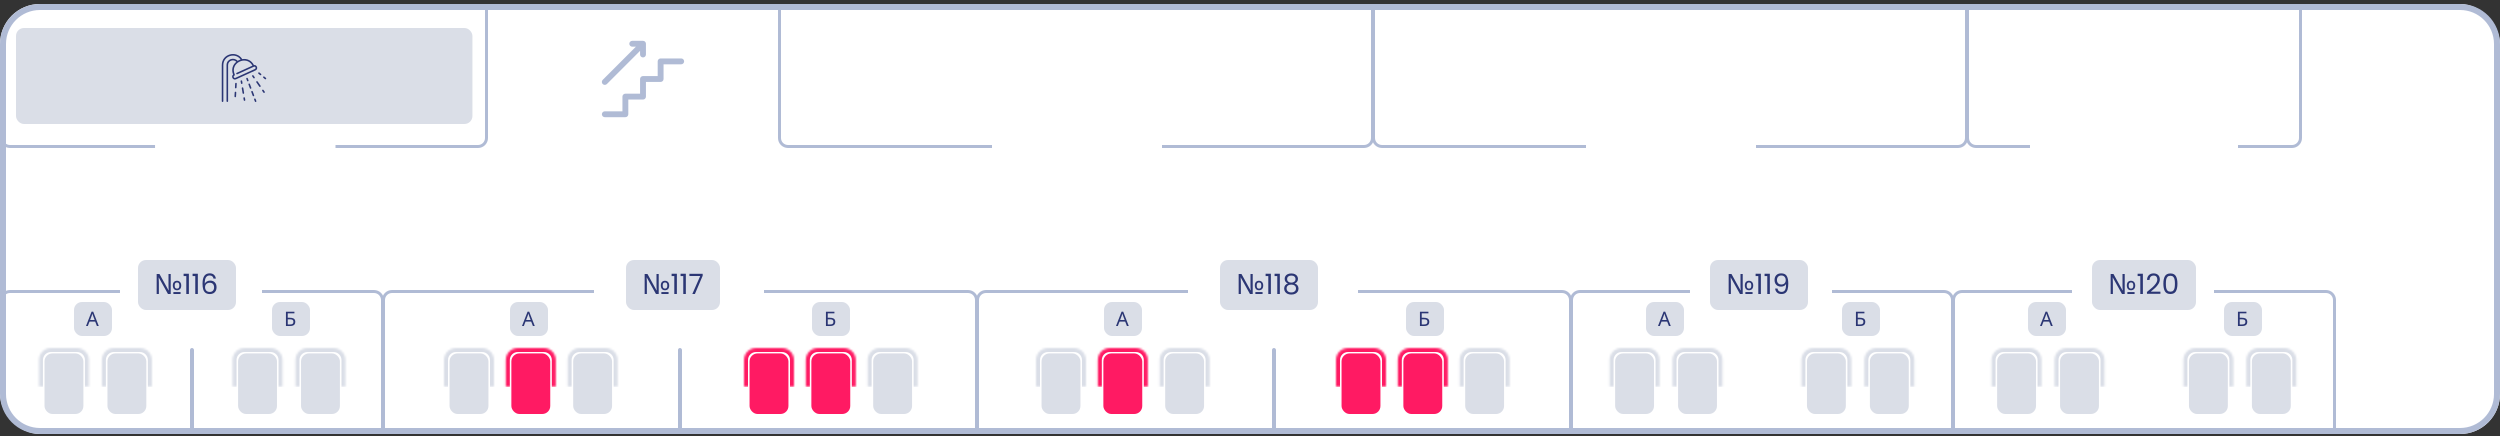 <svg width="1250" height="218" viewBox="0 0 1250 218" fill="none" xmlns="http://www.w3.org/2000/svg">
<rect x="0" y="0" width="1250" height="218" fill="#333333" stroke="none"/>
<rect y="1.999" width="1250" height="215" rx="20" fill="white"/>
<rect x="807.567" y="176.705" width="19.444" height="30.295" rx="4" fill="#DADEE7"/>
<mask id="path-3-inside-1_202_29" fill="white">
<path d="M804.789 180C804.789 176.686 807.475 174 810.789 174H823.789C827.103 174 829.789 176.686 829.789 180V193.475H804.789V180Z"/>
</mask>
<path d="M802.789 180C802.789 175.582 806.371 172 810.789 172H823.789C828.207 172 831.789 175.582 831.789 180H827.789C827.789 177.791 825.998 176 823.789 176H810.789C808.58 176 806.789 177.791 806.789 180H802.789ZM829.789 193.475H804.789H829.789ZM802.789 193.475V180C802.789 175.582 806.371 172 810.789 172V176C808.58 176 806.789 177.791 806.789 180V193.475H802.789ZM823.789 172C828.207 172 831.789 175.582 831.789 180V193.475H827.789V180C827.789 177.791 825.998 176 823.789 176V172Z" fill="#DADEE7" mask="url(#path-3-inside-1_202_29)"/>
<rect x="903.48" y="176.705" width="19.444" height="30.295" rx="4" fill="#DADEE7"/>
<mask id="path-6-inside-2_202_29" fill="white">
<path d="M900.703 180C900.703 176.686 903.389 174 906.703 174H919.703C923.016 174 925.703 176.686 925.703 180V193.475H900.703V180Z"/>
</mask>
<path d="M898.703 180C898.703 175.582 902.284 172 906.703 172H919.703C924.121 172 927.703 175.582 927.703 180H923.703C923.703 177.791 921.912 176 919.703 176H906.703C904.493 176 902.703 177.791 902.703 180H898.703ZM925.703 193.475H900.703H925.703ZM898.703 193.475V180C898.703 175.582 902.284 172 906.703 172V176C904.493 176 902.703 177.791 902.703 180V193.475H898.703ZM919.703 172C924.121 172 927.703 175.582 927.703 180V193.475H923.703V180C923.703 177.791 921.912 176 919.703 176V172Z" fill="#DADEE7" mask="url(#path-6-inside-2_202_29)"/>
<rect x="839.035" y="176.705" width="19.444" height="30.295" rx="4" fill="#DADEE7"/>
<mask id="path-9-inside-3_202_29" fill="white">
<path d="M836.257 180C836.257 176.686 838.943 174 842.257 174H855.257C858.571 174 861.257 176.686 861.257 180V193.475H836.257V180Z"/>
</mask>
<path d="M834.257 180C834.257 175.582 837.839 172 842.257 172H855.257C859.675 172 863.257 175.582 863.257 180H859.257C859.257 177.791 857.466 176 855.257 176H842.257C840.048 176 838.257 177.791 838.257 180H834.257ZM861.257 193.475H836.257H861.257ZM834.257 193.475V180C834.257 175.582 837.839 172 842.257 172V176C840.048 176 838.257 177.791 838.257 180V193.475H834.257ZM855.257 172C859.675 172 863.257 175.582 863.257 180V193.475H859.257V180C859.257 177.791 857.466 176 855.257 176V172Z" fill="#DADEE7" mask="url(#path-9-inside-3_202_29)"/>
<rect x="934.948" y="176.705" width="19.444" height="30.295" rx="4" fill="#DADEE7"/>
<mask id="path-12-inside-4_202_29" fill="white">
<path d="M932.17 180C932.17 176.686 934.857 174 938.17 174H951.17C954.484 174 957.17 176.686 957.17 180V193.475H932.17V180Z"/>
</mask>
<path d="M930.17 180C930.17 175.582 933.752 172 938.17 172H951.17C955.589 172 959.17 175.582 959.17 180H955.17C955.17 177.791 953.38 176 951.17 176H938.17C935.961 176 934.17 177.791 934.17 180H930.17ZM957.17 193.475H932.17H957.17ZM930.17 193.475V180C930.17 175.582 933.752 172 938.17 172V176C935.961 176 934.17 177.791 934.17 180V193.475H930.17ZM951.17 172C955.589 172 959.17 175.582 959.17 180V193.475H955.17V180C955.17 177.791 953.38 176 951.17 176V172Z" fill="#DADEE7" mask="url(#path-12-inside-4_202_29)"/>
<rect x="823" y="151" width="19" height="17" rx="4" fill="#DADEE7"/>
<path d="M834.45 163L833.59 160.79H830.76L829.91 163H829L831.79 155.83H832.6L835.38 163H834.45ZM832.52 157.83C832.5 157.777 832.467 157.68 832.42 157.54C832.373 157.4 832.327 157.257 832.28 157.11C832.24 156.957 832.207 156.84 832.18 156.76C832.147 156.893 832.11 157.03 832.07 157.17C832.037 157.303 832 157.427 831.96 157.54C831.927 157.653 831.897 157.75 831.87 157.83L831.06 159.99H833.32L832.52 157.83Z" fill="#2B3674"/>
<rect x="921" y="151" width="19" height="17" rx="4" fill="#DADEE7"/>
<path d="M927.97 163V155.86H932.21V156.65H928.87V158.88H929.93C930.643 158.88 931.197 158.97 931.59 159.15C931.983 159.323 932.257 159.563 932.41 159.87C932.563 160.17 932.64 160.517 932.64 160.91C932.64 161.343 932.553 161.717 932.38 162.03C932.213 162.343 931.94 162.583 931.56 162.75C931.18 162.917 930.68 163 930.06 163H927.97ZM929.97 162.23C930.61 162.23 931.06 162.123 931.32 161.91C931.58 161.69 931.71 161.357 931.71 160.91C931.71 160.603 931.647 160.36 931.52 160.18C931.4 159.993 931.2 159.86 930.92 159.78C930.647 159.7 930.28 159.66 929.82 159.66H928.87V162.23H929.97Z" fill="#2B3674"/>
<rect x="855" y="130" width="49" height="25" rx="4" fill="#DADEE7"/>
<path d="M864.33 147V137.004H865.744L870.294 145.236H870.35C870.341 144.993 870.327 144.713 870.308 144.396C870.289 144.079 870.275 143.761 870.266 143.444C870.257 143.117 870.252 142.837 870.252 142.604V137.004H871.358V147H869.986L865.38 138.74H865.324C865.343 138.983 865.357 139.272 865.366 139.608C865.385 139.935 865.399 140.261 865.408 140.588C865.427 140.915 865.436 141.204 865.436 141.456V147H864.33ZM872.688 147V146.034H876.286V147H872.688ZM874.48 145.124C874.079 145.124 873.719 145.035 873.402 144.858C873.094 144.671 872.851 144.401 872.674 144.046C872.497 143.691 872.408 143.257 872.408 142.744C872.408 141.979 872.595 141.395 872.968 140.994C873.351 140.583 873.869 140.378 874.522 140.378C874.923 140.378 875.278 140.471 875.586 140.658C875.903 140.835 876.151 141.101 876.328 141.456C876.515 141.801 876.608 142.231 876.608 142.744C876.608 143.509 876.417 144.097 876.034 144.508C875.651 144.919 875.133 145.124 874.48 145.124ZM874.508 144.312C874.919 144.312 875.213 144.181 875.39 143.92C875.567 143.649 875.656 143.257 875.656 142.744C875.656 142.221 875.567 141.839 875.39 141.596C875.213 141.344 874.919 141.218 874.508 141.218C874.107 141.218 873.813 141.344 873.626 141.596C873.439 141.839 873.346 142.221 873.346 142.744C873.346 143.257 873.435 143.649 873.612 143.92C873.799 144.181 874.097 144.312 874.508 144.312ZM877.805 138.04V136.878H880.437V147H879.149V138.04H877.805ZM882.29 138.04V136.878H884.922V147H883.634V138.04H882.29ZM888.748 144.284C888.842 144.816 889.056 145.227 889.392 145.516C889.738 145.805 890.2 145.95 890.778 145.95C891.553 145.95 892.122 145.647 892.486 145.04C892.86 144.433 893.037 143.411 893.018 141.974C892.822 142.394 892.496 142.725 892.038 142.968C891.581 143.201 891.072 143.318 890.512 143.318C889.887 143.318 889.327 143.192 888.832 142.94C888.347 142.679 887.964 142.301 887.684 141.806C887.404 141.311 887.264 140.714 887.264 140.014C887.264 139.015 887.554 138.213 888.132 137.606C888.711 136.99 889.532 136.682 890.596 136.682C891.903 136.682 892.818 137.107 893.34 137.956C893.872 138.805 894.138 140.07 894.138 141.75C894.138 142.926 894.031 143.897 893.816 144.662C893.611 145.427 893.256 146.011 892.752 146.412C892.258 146.813 891.576 147.014 890.708 147.014C889.756 147.014 889.014 146.757 888.482 146.244C887.95 145.731 887.647 145.077 887.572 144.284H888.748ZM890.722 142.24C891.348 142.24 891.861 142.049 892.262 141.666C892.664 141.274 892.864 140.747 892.864 140.084C892.864 139.384 892.668 138.819 892.276 138.39C891.884 137.961 891.334 137.746 890.624 137.746C889.971 137.746 889.448 137.951 889.056 138.362C888.674 138.773 888.482 139.314 888.482 139.986C888.482 140.667 888.674 141.213 889.056 141.624C889.439 142.035 889.994 142.24 890.722 142.24Z" fill="#2B3674"/>
<path fill-rule="evenodd" clip-rule="evenodd" d="M977 150L977 217L975.5 217L975.5 150C975.5 148.067 973.933 146.5 972 146.5L916 146.5L916 145L972 145C974.761 145 977 147.239 977 150ZM845 145L790 145C787.239 145 785 147.239 785 150L785 217L786.5 217L786.5 150C786.5 148.067 788.067 146.5 790 146.5L845 146.5L845 145Z" fill="#B0BBD5"/>
<rect x="998.567" y="176.705" width="19.444" height="30.295" rx="4" fill="#DADEE7"/>
<mask id="path-22-inside-5_202_29" fill="white">
<path d="M995.789 180C995.789 176.686 998.475 174 1001.79 174H1014.79C1018.1 174 1020.79 176.686 1020.79 180V193.475H995.789V180Z"/>
</mask>
<path d="M993.789 180C993.789 175.582 997.371 172 1001.79 172H1014.79C1019.21 172 1022.79 175.582 1022.79 180H1018.79C1018.79 177.791 1017 176 1014.79 176H1001.79C999.58 176 997.789 177.791 997.789 180H993.789ZM1020.79 193.475H995.789H1020.79ZM993.789 193.475V180C993.789 175.582 997.371 172 1001.79 172V176C999.58 176 997.789 177.791 997.789 180V193.475H993.789ZM1014.79 172C1019.21 172 1022.79 175.582 1022.79 180V193.475H1018.79V180C1018.79 177.791 1017 176 1014.79 176V172Z" fill="#DADEE7" mask="url(#path-22-inside-5_202_29)"/>
<rect x="1094.48" y="176.705" width="19.444" height="30.295" rx="4" fill="#DADEE7"/>
<mask id="path-25-inside-6_202_29" fill="white">
<path d="M1091.7 180C1091.7 176.686 1094.39 174 1097.7 174H1110.7C1114.02 174 1116.7 176.686 1116.7 180V193.475H1091.7V180Z"/>
</mask>
<path d="M1089.7 180C1089.7 175.582 1093.28 172 1097.7 172H1110.7C1115.12 172 1118.7 175.582 1118.7 180H1114.7C1114.7 177.791 1112.91 176 1110.7 176H1097.7C1095.49 176 1093.7 177.791 1093.7 180H1089.7ZM1116.7 193.475H1091.7H1116.7ZM1089.7 193.475V180C1089.7 175.582 1093.28 172 1097.7 172V176C1095.49 176 1093.7 177.791 1093.7 180V193.475H1089.7ZM1110.7 172C1115.12 172 1118.7 175.582 1118.7 180V193.475H1114.7V180C1114.7 177.791 1112.91 176 1110.7 176V172Z" fill="#DADEE7" mask="url(#path-25-inside-6_202_29)"/>
<rect x="1030.03" y="176.705" width="19.444" height="30.295" rx="4" fill="#DADEE7"/>
<mask id="path-28-inside-7_202_29" fill="white">
<path d="M1027.26 180C1027.26 176.686 1029.94 174 1033.26 174H1046.26C1049.57 174 1052.26 176.686 1052.26 180V193.475H1027.26V180Z"/>
</mask>
<path d="M1025.26 180C1025.26 175.582 1028.84 172 1033.26 172H1046.26C1050.68 172 1054.26 175.582 1054.26 180H1050.26C1050.26 177.791 1048.47 176 1046.26 176H1033.26C1031.05 176 1029.26 177.791 1029.26 180H1025.26ZM1052.26 193.475H1027.26H1052.26ZM1025.26 193.475V180C1025.26 175.582 1028.84 172 1033.26 172V176C1031.05 176 1029.26 177.791 1029.26 180V193.475H1025.26ZM1046.26 172C1050.68 172 1054.26 175.582 1054.26 180V193.475H1050.26V180C1050.26 177.791 1048.47 176 1046.26 176V172Z" fill="#DADEE7" mask="url(#path-28-inside-7_202_29)"/>
<rect x="1125.95" y="176.705" width="19.444" height="30.295" rx="4" fill="#DADEE7"/>
<mask id="path-31-inside-8_202_29" fill="white">
<path d="M1123.17 180C1123.17 176.686 1125.86 174 1129.17 174H1142.17C1145.48 174 1148.17 176.686 1148.17 180V193.475H1123.17V180Z"/>
</mask>
<path d="M1121.17 180C1121.17 175.582 1124.75 172 1129.17 172H1142.17C1146.59 172 1150.17 175.582 1150.17 180H1146.17C1146.17 177.791 1144.38 176 1142.17 176H1129.17C1126.96 176 1125.17 177.791 1125.17 180H1121.17ZM1148.17 193.475H1123.17H1148.17ZM1121.17 193.475V180C1121.17 175.582 1124.75 172 1129.17 172V176C1126.96 176 1125.17 177.791 1125.17 180V193.475H1121.17ZM1142.17 172C1146.59 172 1150.17 175.582 1150.17 180V193.475H1146.17V180C1146.17 177.791 1144.38 176 1142.17 176V172Z" fill="#DADEE7" mask="url(#path-31-inside-8_202_29)"/>
<rect x="1014" y="151" width="19" height="17" rx="4" fill="#DADEE7"/>
<path d="M1025.45 163L1024.59 160.79H1021.76L1020.91 163H1020L1022.79 155.83H1023.6L1026.38 163H1025.45ZM1023.52 157.83C1023.5 157.777 1023.47 157.68 1023.42 157.54C1023.37 157.4 1023.33 157.257 1023.28 157.11C1023.24 156.957 1023.21 156.84 1023.18 156.76C1023.15 156.893 1023.11 157.03 1023.07 157.17C1023.04 157.303 1023 157.427 1022.96 157.54C1022.93 157.653 1022.9 157.75 1022.87 157.83L1022.06 159.99H1024.32L1023.52 157.83Z" fill="#2B3674"/>
<rect x="1112" y="151" width="19" height="17" rx="4" fill="#DADEE7"/>
<path d="M1118.97 163V155.86H1123.21V156.65H1119.87V158.88H1120.93C1121.64 158.88 1122.2 158.97 1122.59 159.15C1122.98 159.323 1123.26 159.563 1123.41 159.87C1123.56 160.17 1123.64 160.517 1123.64 160.91C1123.64 161.343 1123.55 161.717 1123.38 162.03C1123.21 162.343 1122.94 162.583 1122.56 162.75C1122.18 162.917 1121.68 163 1121.06 163H1118.97ZM1120.97 162.23C1121.61 162.23 1122.06 162.123 1122.32 161.91C1122.58 161.69 1122.71 161.357 1122.71 160.91C1122.71 160.603 1122.65 160.36 1122.52 160.18C1122.4 159.993 1122.2 159.86 1121.92 159.78C1121.65 159.7 1121.28 159.66 1120.82 159.66H1119.87V162.23H1120.97Z" fill="#2B3674"/>
<rect x="1046" y="130" width="52" height="25" rx="4" fill="#DADEE7"/>
<path d="M1055.33 147V137.004H1056.74L1061.29 145.236H1061.35C1061.34 144.993 1061.33 144.713 1061.31 144.396C1061.29 144.079 1061.28 143.761 1061.27 143.444C1061.26 143.117 1061.25 142.837 1061.25 142.604V137.004H1062.36V147H1060.99L1056.38 138.74H1056.32C1056.34 138.983 1056.36 139.272 1056.37 139.608C1056.38 139.935 1056.4 140.261 1056.41 140.588C1056.43 140.915 1056.44 141.204 1056.44 141.456V147H1055.33ZM1063.69 147V146.034H1067.29V147H1063.69ZM1065.48 145.124C1065.08 145.124 1064.72 145.035 1064.4 144.858C1064.09 144.671 1063.85 144.401 1063.67 144.046C1063.5 143.691 1063.41 143.257 1063.41 142.744C1063.41 141.979 1063.59 141.395 1063.97 140.994C1064.35 140.583 1064.87 140.378 1065.52 140.378C1065.92 140.378 1066.28 140.471 1066.59 140.658C1066.9 140.835 1067.15 141.101 1067.33 141.456C1067.51 141.801 1067.61 142.231 1067.61 142.744C1067.61 143.509 1067.42 144.097 1067.03 144.508C1066.65 144.919 1066.13 145.124 1065.48 145.124ZM1065.51 144.312C1065.92 144.312 1066.21 144.181 1066.39 143.92C1066.57 143.649 1066.66 143.257 1066.66 142.744C1066.66 142.221 1066.57 141.839 1066.39 141.596C1066.21 141.344 1065.92 141.218 1065.51 141.218C1065.11 141.218 1064.81 141.344 1064.63 141.596C1064.44 141.839 1064.35 142.221 1064.35 142.744C1064.35 143.257 1064.43 143.649 1064.61 143.92C1064.8 144.181 1065.1 144.312 1065.51 144.312ZM1068.81 138.04V136.878H1071.44V147H1070.15V138.04H1068.81ZM1073.47 145.978C1074.66 145.026 1075.59 144.247 1076.26 143.64C1076.93 143.024 1077.49 142.385 1077.95 141.722C1078.42 141.05 1078.65 140.392 1078.65 139.748C1078.65 139.141 1078.5 138.665 1078.2 138.32C1077.91 137.965 1077.44 137.788 1076.79 137.788C1076.16 137.788 1075.66 137.989 1075.31 138.39C1074.96 138.782 1074.77 139.309 1074.75 139.972H1073.51C1073.55 138.927 1073.87 138.119 1074.47 137.55C1075.06 136.981 1075.83 136.696 1076.78 136.696C1077.74 136.696 1078.5 136.962 1079.06 137.494C1079.63 138.026 1079.91 138.759 1079.91 139.692C1079.91 140.467 1079.68 141.223 1079.21 141.96C1078.75 142.688 1078.23 143.332 1077.64 143.892C1077.06 144.443 1076.3 145.087 1075.39 145.824H1080.21V146.888H1073.47V145.978ZM1081.68 141.834C1081.68 140.229 1081.94 138.978 1082.46 138.082C1082.99 137.177 1083.9 136.724 1085.21 136.724C1086.5 136.724 1087.41 137.177 1087.94 138.082C1088.46 138.978 1088.72 140.229 1088.72 141.834C1088.72 143.467 1088.46 144.737 1087.94 145.642C1087.41 146.547 1086.5 147 1085.21 147C1083.9 147 1082.99 146.547 1082.46 145.642C1081.94 144.737 1081.68 143.467 1081.68 141.834ZM1087.46 141.834C1087.46 141.022 1087.4 140.336 1087.29 139.776C1087.19 139.207 1086.97 138.749 1086.63 138.404C1086.31 138.059 1085.83 137.886 1085.21 137.886C1084.57 137.886 1084.09 138.059 1083.75 138.404C1083.42 138.749 1083.2 139.207 1083.09 139.776C1082.99 140.336 1082.94 141.022 1082.94 141.834C1082.94 142.674 1082.99 143.379 1083.09 143.948C1083.2 144.517 1083.42 144.975 1083.75 145.32C1084.09 145.665 1084.57 145.838 1085.21 145.838C1085.83 145.838 1086.31 145.665 1086.63 145.32C1086.97 144.975 1087.19 144.517 1087.29 143.948C1087.4 143.379 1087.46 142.674 1087.46 141.834Z" fill="#2B3674"/>
<path fill-rule="evenodd" clip-rule="evenodd" d="M1168 150L1168 217L1166.5 217L1166.5 150C1166.5 148.067 1164.93 146.5 1163 146.5L1107 146.5L1107 145L1163 145C1165.76 145 1168 147.239 1168 150ZM1036 145L981 145C978.239 145 976 147.239 976 150L976 217L977.5 217L977.5 150C977.5 148.067 979.067 146.5 981 146.5L1036 146.5L1036 145Z" fill="#B0BBD5"/>
<path fill-rule="evenodd" clip-rule="evenodd" d="M983 1L983 0.958L983 2L984.5 2L984.5 69C984.5 70.933 986.067 72.5 988 72.5L1015 72.5L1015 74L988 74C985.239 74 983 71.762 983 69L983 1ZM1119 74L1146 74C1148.76 74 1151 71.762 1151 69L1151 2L1149.5 2L1149.5 69C1149.5 70.933 1147.93 72.5 1146 72.5L1119 72.5L1119 74Z" fill="#B0BBD5"/>
<path fill-rule="evenodd" clip-rule="evenodd" d="M786 150.001L786 217.001L784.5 217.001L784.5 150.001C784.5 148.068 782.933 146.501 781 146.501L679 146.501L679 145.001L781 145.001C783.761 145.001 786 147.24 786 150.001ZM594 145.001L493 145.001C490.239 145.001 488 147.24 488 150.001L488 217.001L489.5 217.001L489.5 150.001C489.5 148.068 491.067 146.501 493 146.501L594 146.501L594 145.001Z" fill="#B0BBD5"/>
<path fill-rule="evenodd" clip-rule="evenodd" d="M489 150.001L489 217.001L487.5 217.001L487.5 150.001C487.5 148.068 485.933 146.501 484 146.501L382 146.501L382 145.001L484 145.001C486.761 145.001 489 147.24 489 150.001ZM297 145.001L196 145.001C193.239 145.001 191 147.24 191 150.001L191 217.001L192.5 217.001L192.5 150.001C192.5 148.068 194.067 146.501 196 146.501L297 146.501L297 145.001Z" fill="#B0BBD5"/>
<path fill-rule="evenodd" clip-rule="evenodd" d="M1230 4.999H20C10.611 4.999 3 12.61 3 21.999V196.999C3 206.388 10.611 213.999 20 213.999H1230C1239.39 213.999 1247 206.388 1247 196.999V21.999C1247 12.61 1239.39 4.999 1230 4.999ZM20 1.999C8.954 1.999 0 10.953 0 21.999V196.999C0 208.045 8.954 216.999 20 216.999H1230C1241.05 216.999 1250 208.045 1250 196.999V21.999C1250 10.953 1241.05 1.999 1230 1.999H20Z" fill="#B0BBD5"/>
<path d="M340.594 29.218H330.312C329.923 29.218 329.549 29.372 329.274 29.648C328.998 29.923 328.844 30.297 328.844 30.686V38.03H321.5C321.11 38.03 320.737 38.185 320.461 38.461C320.186 38.736 320.031 39.109 320.031 39.499V46.843H312.687C312.298 46.843 311.924 46.998 311.649 47.273C311.373 47.548 311.219 47.922 311.219 48.312V55.655H302.406C302.017 55.655 301.643 55.81 301.368 56.086C301.092 56.361 300.937 56.734 300.937 57.124C300.937 57.514 301.092 57.887 301.368 58.163C301.643 58.438 302.017 58.593 302.406 58.593H312.687C313.077 58.593 313.451 58.438 313.726 58.163C314.002 57.887 314.156 57.514 314.156 57.124V49.78H321.5C321.89 49.78 322.263 49.626 322.539 49.35C322.814 49.075 322.969 48.701 322.969 48.312V40.968H330.312C330.702 40.968 331.076 40.813 331.351 40.538C331.627 40.262 331.781 39.889 331.781 39.499V32.155H340.594C340.983 32.155 341.357 32.001 341.632 31.725C341.908 31.45 342.062 31.076 342.062 30.686C342.062 30.297 341.908 29.923 341.632 29.648C341.357 29.372 340.983 29.218 340.594 29.218ZM302.406 42.437C302.6 42.438 302.791 42.401 302.97 42.328C303.149 42.254 303.312 42.147 303.449 42.011L320.031 25.428V27.25C320.031 27.639 320.186 28.013 320.461 28.288C320.737 28.564 321.11 28.718 321.5 28.718C321.89 28.718 322.263 28.564 322.539 28.288C322.814 28.013 322.969 27.639 322.969 27.25V21.874C322.969 21.485 322.814 21.111 322.539 20.835C322.263 20.56 321.89 20.405 321.5 20.405H316.124C315.735 20.405 315.361 20.56 315.086 20.835C314.81 21.111 314.656 21.485 314.656 21.874C314.656 22.264 314.81 22.637 315.086 22.913C315.361 23.188 315.735 23.343 316.124 23.343H317.946L301.363 39.925C301.156 40.13 301.015 40.393 300.958 40.679C300.9 40.965 300.929 41.262 301.041 41.531C301.153 41.8 301.343 42.031 301.586 42.192C301.829 42.353 302.115 42.438 302.406 42.437Z" fill="#B0BBD5"/>
<rect x="521.278" y="177.207" width="18.444" height="29.295" rx="3.5" fill="#DADEE7" stroke="#DADEE7"/>
<mask id="path-46-inside-9_202_29" fill="white">
<path d="M518 180.002C518 176.688 520.686 174.002 524 174.002H537C540.314 174.002 543 176.688 543 180.002V193.477H518V180.002Z"/>
</mask>
<path d="M516 180.002C516 175.584 519.582 172.002 524 172.002H537C541.418 172.002 545 175.584 545 180.002H541C541 177.793 539.209 176.002 537 176.002H524C521.791 176.002 520 177.793 520 180.002H516ZM543 193.477H518H543ZM516 193.477V180.002C516 175.584 519.582 172.002 524 172.002V176.002C521.791 176.002 520 177.793 520 180.002V193.477H516ZM537 172.002C541.418 172.002 545 175.584 545 180.002V193.477H541V180.002C541 177.793 539.209 176.002 537 176.002V172.002Z" fill="#DADEE7" mask="url(#path-46-inside-9_202_29)"/>
<rect x="225.278" y="177.207" width="18.444" height="29.295" rx="3.5" fill="#DADEE7" stroke="#DADEE7"/>
<mask id="path-49-inside-10_202_29" fill="white">
<path d="M222 180.002C222 176.688 224.686 174.002 228 174.002H241C244.314 174.002 247 176.688 247 180.002V193.477H222V180.002Z"/>
</mask>
<path d="M220 180.002C220 175.584 223.582 172.002 228 172.002H241C245.418 172.002 249 175.584 249 180.002H245C245 177.793 243.209 176.002 241 176.002H228C225.791 176.002 224 177.793 224 180.002H220ZM247 193.477H222H247ZM220 193.477V180.002C220 175.584 223.582 172.002 228 172.002V176.002C225.791 176.002 224 177.793 224 180.002V193.477H220ZM241 172.002C245.418 172.002 249 175.584 249 180.002V193.477H245V180.002C245 177.793 243.209 176.002 241 176.002V172.002Z" fill="#DADEE7" mask="url(#path-49-inside-10_202_29)"/>
<rect x="670.778" y="176.707" width="19.444" height="30.295" rx="4" fill="#FF1A63"/>
<mask id="path-52-inside-11_202_29" fill="white">
<path d="M668 180.002C668 176.688 670.686 174.002 674 174.002H687C690.314 174.002 693 176.688 693 180.002V193.477H668V180.002Z"/>
</mask>
<path d="M666 180.002C666 175.584 669.582 172.002 674 172.002H687C691.418 172.002 695 175.584 695 180.002H691C691 177.793 689.209 176.002 687 176.002H674C671.791 176.002 670 177.793 670 180.002H666ZM693 193.477H668H693ZM666 193.477V180.002C666 175.584 669.582 172.002 674 172.002V176.002C671.791 176.002 670 177.793 670 180.002V193.477H666ZM687 172.002C691.418 172.002 695 175.584 695 180.002V193.477H691V180.002C691 177.793 689.209 176.002 687 176.002V172.002Z" fill="#FF1A63" mask="url(#path-52-inside-11_202_29)"/>
<rect x="374.778" y="176.707" width="19.444" height="30.295" rx="4" fill="#FF1A63"/>
<mask id="path-55-inside-12_202_29" fill="white">
<path d="M372 180.002C372 176.688 374.686 174.002 378 174.002H391C394.314 174.002 397 176.688 397 180.002V193.477H372V180.002Z"/>
</mask>
<path d="M370 180.002C370 175.584 373.582 172.002 378 172.002H391C395.418 172.002 399 175.584 399 180.002H395C395 177.793 393.209 176.002 391 176.002H378C375.791 176.002 374 177.793 374 180.002H370ZM397 193.477H372H397ZM370 193.477V180.002C370 175.584 373.582 172.002 378 172.002V176.002C375.791 176.002 374 177.793 374 180.002V193.477H370ZM391 172.002C395.418 172.002 399 175.584 399 180.002V193.477H395V180.002C395 177.793 393.209 176.002 391 176.002V172.002Z" fill="#FF1A63" mask="url(#path-55-inside-12_202_29)"/>
<rect x="119.546" y="177.207" width="18.444" height="29.295" rx="3.5" fill="#DADEE7" stroke="#DADEE7"/>
<mask id="path-58-inside-13_202_29" fill="white">
<path d="M116.268 180.002C116.268 176.688 118.954 174.002 122.268 174.002H135.268C138.582 174.002 141.268 176.688 141.268 180.002V193.477H116.268V180.002Z"/>
</mask>
<path d="M114.268 180.002C114.268 175.584 117.85 172.002 122.268 172.002H135.268C139.686 172.002 143.268 175.584 143.268 180.002H139.268C139.268 177.793 137.477 176.002 135.268 176.002H122.268C120.059 176.002 118.268 177.793 118.268 180.002H114.268ZM141.268 193.477H116.268H141.268ZM114.268 193.477V180.002C114.268 175.584 117.85 172.002 122.268 172.002V176.002C120.059 176.002 118.268 177.793 118.268 180.002V193.477H114.268ZM135.268 172.002C139.686 172.002 143.268 175.584 143.268 180.002V193.477H139.268V180.002C139.268 177.793 137.477 176.002 135.268 176.002V172.002Z" fill="#DADEE7" mask="url(#path-58-inside-13_202_29)"/>
<rect x="22.754" y="177.207" width="18.444" height="29.295" rx="3.5" fill="#DADEE7" stroke="#DADEE7"/>
<mask id="path-61-inside-14_202_29" fill="white">
<path d="M19.476 180.002C19.476 176.688 22.162 174.002 25.476 174.002H38.476C41.789 174.002 44.476 176.688 44.476 180.002V193.477H19.476V180.002Z"/>
</mask>
<path d="M17.476 180.002C17.476 175.584 21.058 172.002 25.476 172.002H38.476C42.894 172.002 46.476 175.584 46.476 180.002H42.476C42.476 177.793 40.685 176.002 38.476 176.002H25.476C23.267 176.002 21.476 177.793 21.476 180.002H17.476ZM44.476 193.477H19.476H44.476ZM17.476 193.477V180.002C17.476 175.584 21.058 172.002 25.476 172.002V176.002C23.267 176.002 21.476 177.793 21.476 180.002V193.477H17.476ZM38.476 172.002C42.894 172.002 46.476 175.584 46.476 180.002V193.477H42.476V180.002C42.476 177.793 40.685 176.002 38.476 176.002V172.002Z" fill="#DADEE7" mask="url(#path-61-inside-14_202_29)"/>
<rect x="551.684" y="176.707" width="19.444" height="30.295" rx="4" fill="#FF1A63"/>
<mask id="path-64-inside-15_202_29" fill="white">
<path d="M548.906 180.002C548.906 176.688 551.593 174.002 554.906 174.002H567.906C571.22 174.002 573.906 176.688 573.906 180.002V193.477H548.906V180.002Z"/>
</mask>
<path d="M546.906 180.002C546.906 175.584 550.488 172.002 554.906 172.002H567.906C572.325 172.002 575.906 175.584 575.906 180.002H571.906C571.906 177.793 570.115 176.002 567.906 176.002H554.906C552.697 176.002 550.906 177.793 550.906 180.002H546.906ZM573.906 193.477H548.906H573.906ZM546.906 193.477V180.002C546.906 175.584 550.488 172.002 554.906 172.002V176.002C552.697 176.002 550.906 177.793 550.906 180.002V193.477H546.906ZM567.906 172.002C572.325 172.002 575.906 175.584 575.906 180.002V193.477H571.906V180.002C571.906 177.793 570.115 176.002 567.906 176.002V172.002Z" fill="#FF1A63" mask="url(#path-64-inside-15_202_29)"/>
<rect x="255.684" y="176.707" width="19.444" height="30.295" rx="4" fill="#FF1A63"/>
<mask id="path-67-inside-16_202_29" fill="white">
<path d="M252.906 180.002C252.906 176.688 255.593 174.002 258.906 174.002H271.906C275.22 174.002 277.906 176.688 277.906 180.002V193.477H252.906V180.002Z"/>
</mask>
<path d="M250.906 180.002C250.906 175.584 254.488 172.002 258.906 172.002H271.906C276.325 172.002 279.906 175.584 279.906 180.002H275.906C275.906 177.793 274.115 176.002 271.906 176.002H258.906C256.697 176.002 254.906 177.793 254.906 180.002H250.906ZM277.906 193.477H252.906H277.906ZM250.906 193.477V180.002C250.906 175.584 254.488 172.002 258.906 172.002V176.002C256.697 176.002 254.906 177.793 254.906 180.002V193.477H250.906ZM271.906 172.002C276.325 172.002 279.906 175.584 279.906 180.002V193.477H275.906V180.002C275.906 177.793 274.115 176.002 271.906 176.002V172.002Z" fill="#FF1A63" mask="url(#path-67-inside-16_202_29)"/>
<rect x="701.684" y="176.707" width="19.444" height="30.295" rx="4" fill="#FF1A63"/>
<mask id="path-70-inside-17_202_29" fill="white">
<path d="M698.906 180.002C698.906 176.688 701.593 174.002 704.906 174.002H717.906C721.22 174.002 723.906 176.688 723.906 180.002V193.477H698.906V180.002Z"/>
</mask>
<path d="M696.906 180.002C696.906 175.584 700.488 172.002 704.906 172.002H717.906C722.325 172.002 725.906 175.584 725.906 180.002H721.906C721.906 177.793 720.115 176.002 717.906 176.002H704.906C702.697 176.002 700.906 177.793 700.906 180.002H696.906ZM723.906 193.477H698.906H723.906ZM696.906 193.477V180.002C696.906 175.584 700.488 172.002 704.906 172.002V176.002C702.697 176.002 700.906 177.793 700.906 180.002V193.477H696.906ZM717.906 172.002C722.325 172.002 725.906 175.584 725.906 180.002V193.477H721.906V180.002C721.906 177.793 720.115 176.002 717.906 176.002V172.002Z" fill="#FF1A63" mask="url(#path-70-inside-17_202_29)"/>
<rect x="405.684" y="176.707" width="19.444" height="30.295" rx="4" fill="#FF1A63"/>
<mask id="path-73-inside-18_202_29" fill="white">
<path d="M402.906 180.002C402.906 176.688 405.593 174.002 408.906 174.002H421.906C425.22 174.002 427.906 176.688 427.906 180.002V193.477H402.906V180.002Z"/>
</mask>
<path d="M400.906 180.002C400.906 175.584 404.488 172.002 408.906 172.002H421.906C426.325 172.002 429.906 175.584 429.906 180.002H425.906C425.906 177.793 424.115 176.002 421.906 176.002H408.906C406.697 176.002 404.906 177.793 404.906 180.002H400.906ZM427.906 193.477H402.906H427.906ZM400.906 193.477V180.002C400.906 175.584 404.488 172.002 408.906 172.002V176.002C406.697 176.002 404.906 177.793 404.906 180.002V193.477H400.906ZM421.906 172.002C426.325 172.002 429.906 175.584 429.906 180.002V193.477H425.906V180.002C425.906 177.793 424.115 176.002 421.906 176.002V172.002Z" fill="#FF1A63" mask="url(#path-73-inside-18_202_29)"/>
<rect x="583.09" y="177.207" width="18.444" height="29.295" rx="3.5" fill="#DADEE7" stroke="#DADEE7"/>
<mask id="path-76-inside-19_202_29" fill="white">
<path d="M579.812 180.002C579.812 176.688 582.499 174.002 585.812 174.002H598.812C602.126 174.002 604.812 176.688 604.812 180.002V193.477H579.812V180.002Z"/>
</mask>
<path d="M577.812 180.002C577.812 175.584 581.394 172.002 585.812 172.002H598.812C603.231 172.002 606.812 175.584 606.812 180.002H602.812C602.812 177.793 601.022 176.002 598.812 176.002H585.812C583.603 176.002 581.812 177.793 581.812 180.002H577.812ZM604.812 193.477H579.812H604.812ZM577.812 193.477V180.002C577.812 175.584 581.394 172.002 585.812 172.002V176.002C583.603 176.002 581.812 177.793 581.812 180.002V193.477H577.812ZM598.812 172.002C603.231 172.002 606.812 175.584 606.812 180.002V193.477H602.812V180.002C602.812 177.793 601.022 176.002 598.812 176.002V172.002Z" fill="#DADEE7" mask="url(#path-76-inside-19_202_29)"/>
<rect x="287.09" y="177.207" width="18.444" height="29.295" rx="3.5" fill="#DADEE7" stroke="#DADEE7"/>
<mask id="path-79-inside-20_202_29" fill="white">
<path d="M283.812 180.002C283.812 176.688 286.499 174.002 289.812 174.002H302.812C306.126 174.002 308.812 176.688 308.812 180.002V193.477H283.812V180.002Z"/>
</mask>
<path d="M281.812 180.002C281.812 175.584 285.394 172.002 289.812 172.002H302.812C307.231 172.002 310.812 175.584 310.812 180.002H306.812C306.812 177.793 305.022 176.002 302.812 176.002H289.812C287.603 176.002 285.812 177.793 285.812 180.002H281.812ZM308.812 193.477H283.812H308.812ZM281.812 193.477V180.002C281.812 175.584 285.394 172.002 289.812 172.002V176.002C287.603 176.002 285.812 177.793 285.812 180.002V193.477H281.812ZM302.812 172.002C307.231 172.002 310.812 175.584 310.812 180.002V193.477H306.812V180.002C306.812 177.793 305.022 176.002 302.812 176.002V172.002Z" fill="#DADEE7" mask="url(#path-79-inside-20_202_29)"/>
<rect x="733.09" y="177.207" width="18.444" height="29.295" rx="3.5" fill="#DADEE7" stroke="#DADEE7"/>
<mask id="path-82-inside-21_202_29" fill="white">
<path d="M729.812 180.002C729.812 176.688 732.499 174.002 735.812 174.002H748.812C752.126 174.002 754.812 176.688 754.812 180.002V193.477H729.812V180.002Z"/>
</mask>
<path d="M727.812 180.002C727.812 175.584 731.394 172.002 735.812 172.002H748.812C753.231 172.002 756.812 175.584 756.812 180.002H752.812C752.812 177.793 751.022 176.002 748.812 176.002H735.812C733.603 176.002 731.812 177.793 731.812 180.002H727.812ZM754.812 193.477H729.812H754.812ZM727.812 193.477V180.002C727.812 175.584 731.394 172.002 735.812 172.002V176.002C733.603 176.002 731.812 177.793 731.812 180.002V193.477H727.812ZM748.812 172.002C753.231 172.002 756.812 175.584 756.812 180.002V193.477H752.812V180.002C752.812 177.793 751.022 176.002 748.812 176.002V172.002Z" fill="#DADEE7" mask="url(#path-82-inside-21_202_29)"/>
<rect x="437.09" y="177.207" width="18.444" height="29.295" rx="3.5" fill="#DADEE7" stroke="#DADEE7"/>
<mask id="path-85-inside-22_202_29" fill="white">
<path d="M433.812 180.002C433.812 176.688 436.499 174.002 439.812 174.002H452.812C456.126 174.002 458.812 176.688 458.812 180.002V193.477H433.812V180.002Z"/>
</mask>
<path d="M431.812 180.002C431.812 175.584 435.394 172.002 439.812 172.002H452.812C457.231 172.002 460.812 175.584 460.812 180.002H456.812C456.812 177.793 455.022 176.002 452.812 176.002H439.812C437.603 176.002 435.812 177.793 435.812 180.002H431.812ZM458.812 193.477H433.812H458.812ZM431.812 193.477V180.002C431.812 175.584 435.394 172.002 439.812 172.002V176.002C437.603 176.002 435.812 177.793 435.812 180.002V193.477H431.812ZM452.812 172.002C457.231 172.002 460.812 175.584 460.812 180.002V193.477H456.812V180.002C456.812 177.793 455.022 176.002 452.812 176.002V172.002Z" fill="#DADEE7" mask="url(#path-85-inside-22_202_29)"/>
<rect x="151.014" y="177.207" width="18.444" height="29.295" rx="3.5" fill="#DADEE7" stroke="#DADEE7"/>
<mask id="path-88-inside-23_202_29" fill="white">
<path d="M147.736 180.002C147.736 176.688 150.422 174.002 153.736 174.002H166.736C170.05 174.002 172.736 176.688 172.736 180.002V193.477H147.736V180.002Z"/>
</mask>
<path d="M145.736 180.002C145.736 175.584 149.318 172.002 153.736 172.002H166.736C171.154 172.002 174.736 175.584 174.736 180.002H170.736C170.736 177.793 168.945 176.002 166.736 176.002H153.736C151.527 176.002 149.736 177.793 149.736 180.002H145.736ZM172.736 193.477H147.736H172.736ZM145.736 193.477V180.002C145.736 175.584 149.318 172.002 153.736 172.002V176.002C151.527 176.002 149.736 177.793 149.736 180.002V193.477H145.736ZM166.736 172.002C171.154 172.002 174.736 175.584 174.736 180.002V193.477H170.736V180.002C170.736 177.793 168.945 176.002 166.736 176.002V172.002Z" fill="#DADEE7" mask="url(#path-88-inside-23_202_29)"/>
<rect x="54.222" y="177.207" width="18.444" height="29.295" rx="3.5" fill="#DADEE7" stroke="#DADEE7"/>
<mask id="path-91-inside-24_202_29" fill="white">
<path d="M50.944 180.002C50.944 176.688 53.63 174.002 56.944 174.002H69.944C73.258 174.002 75.944 176.688 75.944 180.002V193.477H50.944V180.002Z"/>
</mask>
<path d="M48.944 180.002C48.944 175.584 52.526 172.002 56.944 172.002H69.944C74.362 172.002 77.944 175.584 77.944 180.002H73.944C73.944 177.793 72.153 176.002 69.944 176.002H56.944C54.735 176.002 52.944 177.793 52.944 180.002H48.944ZM75.944 193.477H50.944H75.944ZM48.944 193.477V180.002C48.944 175.584 52.526 172.002 56.944 172.002V176.002C54.735 176.002 52.944 177.793 52.944 180.002V193.477H48.944ZM69.944 172.002C74.362 172.002 77.944 175.584 77.944 180.002V193.477H73.944V180.002C73.944 177.793 72.153 176.002 69.944 176.002V172.002Z" fill="#DADEE7" mask="url(#path-91-inside-24_202_29)"/>
<rect x="610.5" y="130.502" width="48" height="24" rx="3.5" fill="#DADEE7"/>
<path d="M619.33 147.002V137.006H620.744L625.294 145.238H625.35C625.341 144.995 625.327 144.715 625.308 144.398C625.289 144.081 625.275 143.763 625.266 143.446C625.257 143.119 625.252 142.839 625.252 142.606V137.006H626.358V147.002H624.986L620.38 138.742H620.324C620.343 138.985 620.357 139.274 620.366 139.61C620.385 139.937 620.399 140.263 620.408 140.59C620.427 140.917 620.436 141.206 620.436 141.458V147.002H619.33ZM627.688 147.002V146.036H631.286V147.002H627.688ZM629.48 145.126C629.079 145.126 628.719 145.037 628.402 144.86C628.094 144.673 627.851 144.403 627.674 144.048C627.497 143.693 627.408 143.259 627.408 142.746C627.408 141.981 627.595 141.397 627.968 140.996C628.351 140.585 628.869 140.38 629.522 140.38C629.923 140.38 630.278 140.473 630.586 140.66C630.903 140.837 631.151 141.103 631.328 141.458C631.515 141.803 631.608 142.233 631.608 142.746C631.608 143.511 631.417 144.099 631.034 144.51C630.651 144.921 630.133 145.126 629.48 145.126ZM629.508 144.314C629.919 144.314 630.213 144.183 630.39 143.922C630.567 143.651 630.656 143.259 630.656 142.746C630.656 142.223 630.567 141.841 630.39 141.598C630.213 141.346 629.919 141.22 629.508 141.22C629.107 141.22 628.813 141.346 628.626 141.598C628.439 141.841 628.346 142.223 628.346 142.746C628.346 143.259 628.435 143.651 628.612 143.922C628.799 144.183 629.097 144.314 629.508 144.314ZM632.805 138.042V136.88H635.437V147.002H634.149V138.042H632.805ZM637.29 138.042V136.88H639.922V147.002H638.634V138.042H637.29ZM643.958 141.738C643.436 141.533 643.034 141.234 642.754 140.842C642.474 140.45 642.334 139.974 642.334 139.414C642.334 138.91 642.46 138.457 642.712 138.056C642.964 137.645 643.338 137.323 643.832 137.09C644.336 136.847 644.943 136.726 645.652 136.726C646.362 136.726 646.964 136.847 647.458 137.09C647.962 137.323 648.34 137.645 648.592 138.056C648.854 138.457 648.984 138.91 648.984 139.414C648.984 139.955 648.84 140.431 648.55 140.842C648.261 141.243 647.864 141.542 647.36 141.738C647.939 141.915 648.396 142.228 648.732 142.676C649.078 143.115 649.25 143.647 649.25 144.272C649.25 144.879 649.101 145.411 648.802 145.868C648.504 146.316 648.079 146.666 647.528 146.918C646.987 147.161 646.362 147.282 645.652 147.282C644.943 147.282 644.318 147.161 643.776 146.918C643.244 146.666 642.829 146.316 642.53 145.868C642.232 145.411 642.082 144.879 642.082 144.272C642.082 143.647 642.25 143.11 642.586 142.662C642.922 142.214 643.38 141.906 643.958 141.738ZM647.752 139.568C647.752 138.999 647.566 138.56 647.192 138.252C646.819 137.944 646.306 137.79 645.652 137.79C645.008 137.79 644.5 137.944 644.126 138.252C643.753 138.56 643.566 139.003 643.566 139.582C643.566 140.105 643.758 140.525 644.14 140.842C644.532 141.159 645.036 141.318 645.652 141.318C646.278 141.318 646.782 141.159 647.164 140.842C647.556 140.515 647.752 140.091 647.752 139.568ZM645.652 142.298C644.962 142.298 644.397 142.461 643.958 142.788C643.52 143.105 643.3 143.586 643.3 144.23C643.3 144.827 643.51 145.308 643.93 145.672C644.36 146.036 644.934 146.218 645.652 146.218C646.371 146.218 646.94 146.036 647.36 145.672C647.78 145.308 647.99 144.827 647.99 144.23C647.99 143.605 647.776 143.129 647.346 142.802C646.917 142.466 646.352 142.298 645.652 142.298Z" fill="#2B3674"/>
<rect x="610.5" y="130.502" width="48" height="24" rx="3.5" stroke="#DADEE7"/>
<rect x="69.5" y="130.502" width="48" height="24" rx="3.5" fill="#DADEE7"/>
<path d="M78.33 147.002V137.006H79.744L84.294 145.238H84.35C84.341 144.995 84.327 144.715 84.308 144.398C84.289 144.081 84.275 143.763 84.266 143.446C84.257 143.119 84.252 142.839 84.252 142.606V137.006H85.358V147.002H83.986L79.38 138.742H79.324C79.343 138.985 79.357 139.274 79.366 139.61C79.385 139.937 79.399 140.263 79.408 140.59C79.427 140.917 79.436 141.206 79.436 141.458V147.002H78.33ZM86.688 147.002V146.036H90.286V147.002H86.688ZM88.48 145.126C88.079 145.126 87.719 145.037 87.402 144.86C87.094 144.673 86.851 144.403 86.674 144.048C86.497 143.693 86.408 143.259 86.408 142.746C86.408 141.981 86.595 141.397 86.968 140.996C87.351 140.585 87.869 140.38 88.522 140.38C88.923 140.38 89.278 140.473 89.586 140.66C89.903 140.837 90.151 141.103 90.328 141.458C90.515 141.803 90.608 142.233 90.608 142.746C90.608 143.511 90.417 144.099 90.034 144.51C89.651 144.921 89.133 145.126 88.48 145.126ZM88.508 144.314C88.919 144.314 89.213 144.183 89.39 143.922C89.567 143.651 89.656 143.259 89.656 142.746C89.656 142.223 89.567 141.841 89.39 141.598C89.213 141.346 88.919 141.22 88.508 141.22C88.107 141.22 87.813 141.346 87.626 141.598C87.439 141.841 87.346 142.223 87.346 142.746C87.346 143.259 87.435 143.651 87.612 143.922C87.799 144.183 88.097 144.314 88.508 144.314ZM91.805 138.042V136.88H94.437V147.002H93.149V138.042H91.805ZM96.29 138.042V136.88H98.922V147.002H97.634V138.042H96.29ZM106.752 139.288C106.547 138.252 105.908 137.734 104.834 137.734C104.004 137.734 103.383 138.056 102.972 138.7C102.562 139.335 102.361 140.385 102.37 141.85C102.585 141.365 102.94 140.987 103.434 140.716C103.938 140.436 104.498 140.296 105.114 140.296C106.076 140.296 106.841 140.595 107.41 141.192C107.989 141.789 108.278 142.615 108.278 143.67C108.278 144.305 108.152 144.874 107.9 145.378C107.658 145.882 107.284 146.283 106.78 146.582C106.286 146.881 105.684 147.03 104.974 147.03C104.013 147.03 103.262 146.815 102.72 146.386C102.179 145.957 101.801 145.364 101.586 144.608C101.372 143.852 101.264 142.919 101.264 141.808C101.264 138.383 102.459 136.67 104.848 136.67C105.763 136.67 106.482 136.917 107.004 137.412C107.527 137.907 107.835 138.532 107.928 139.288H106.752ZM104.848 141.374C104.447 141.374 104.069 141.458 103.714 141.626C103.36 141.785 103.07 142.032 102.846 142.368C102.632 142.695 102.524 143.096 102.524 143.572C102.524 144.281 102.73 144.86 103.14 145.308C103.551 145.747 104.139 145.966 104.904 145.966C105.558 145.966 106.076 145.765 106.458 145.364C106.85 144.953 107.046 144.403 107.046 143.712C107.046 142.984 106.86 142.415 106.486 142.004C106.113 141.584 105.567 141.374 104.848 141.374Z" fill="#2B3674"/>
<rect x="69.5" y="130.502" width="48" height="24" rx="3.5" stroke="#DADEE7"/>
<rect x="313.5" y="130.502" width="46" height="24" rx="3.5" fill="#DADEE7"/>
<path d="M322.33 147.002V137.006H323.744L328.294 145.238H328.35C328.341 144.995 328.327 144.715 328.308 144.398C328.289 144.081 328.275 143.763 328.266 143.446C328.257 143.119 328.252 142.839 328.252 142.606V137.006H329.358V147.002H327.986L323.38 138.742H323.324C323.343 138.985 323.357 139.274 323.366 139.61C323.385 139.937 323.399 140.263 323.408 140.59C323.427 140.917 323.436 141.206 323.436 141.458V147.002H322.33ZM330.688 147.002V146.036H334.286V147.002H330.688ZM332.48 145.126C332.079 145.126 331.719 145.037 331.402 144.86C331.094 144.673 330.851 144.403 330.674 144.048C330.497 143.693 330.408 143.259 330.408 142.746C330.408 141.981 330.595 141.397 330.968 140.996C331.351 140.585 331.869 140.38 332.522 140.38C332.923 140.38 333.278 140.473 333.586 140.66C333.903 140.837 334.151 141.103 334.328 141.458C334.515 141.803 334.608 142.233 334.608 142.746C334.608 143.511 334.417 144.099 334.034 144.51C333.651 144.921 333.133 145.126 332.48 145.126ZM332.508 144.314C332.919 144.314 333.213 144.183 333.39 143.922C333.567 143.651 333.656 143.259 333.656 142.746C333.656 142.223 333.567 141.841 333.39 141.598C333.213 141.346 332.919 141.22 332.508 141.22C332.107 141.22 331.813 141.346 331.626 141.598C331.439 141.841 331.346 142.223 331.346 142.746C331.346 143.259 331.435 143.651 331.612 143.922C331.799 144.183 332.097 144.314 332.508 144.314ZM335.805 138.042V136.88H338.437V147.002H337.149V138.042H335.805ZM340.29 138.042V136.88H342.922V147.002H341.634V138.042H340.29ZM351.34 137.874L347.448 147.002H346.16L350.108 138H344.704V136.908H351.34V137.874Z" fill="#2B3674"/>
<rect x="313.5" y="130.502" width="46" height="24" rx="3.5" stroke="#DADEE7"/>
<rect x="552" y="151.002" width="19" height="17" rx="4" fill="#DADEE7"/>
<path d="M563.45 163.002L562.59 160.792H559.76L558.91 163.002H558L560.79 155.832H561.6L564.38 163.002H563.45ZM561.52 157.832C561.5 157.779 561.467 157.682 561.42 157.542C561.373 157.402 561.327 157.259 561.28 157.112C561.24 156.959 561.207 156.842 561.18 156.762C561.147 156.895 561.11 157.032 561.07 157.172C561.037 157.305 561 157.429 560.96 157.542C560.927 157.655 560.897 157.752 560.87 157.832L560.06 159.992H562.32L561.52 157.832Z" fill="#2B3674"/>
<rect x="255" y="151.002" width="19" height="17" rx="4" fill="#DADEE7"/>
<path d="M266.45 163.002L265.59 160.792H262.76L261.91 163.002H261L263.79 155.832H264.6L267.38 163.002H266.45ZM264.52 157.832C264.5 157.779 264.467 157.682 264.42 157.542C264.373 157.402 264.327 157.259 264.28 157.112C264.24 156.959 264.207 156.842 264.18 156.762C264.147 156.895 264.11 157.032 264.07 157.172C264.037 157.305 264 157.429 263.96 157.542C263.927 157.655 263.897 157.752 263.87 157.832L263.06 159.992H265.32L264.52 157.832Z" fill="#2B3674"/>
<rect x="37" y="151.002" width="19" height="17" rx="4" fill="#DADEE7"/>
<path d="M48.45 163.002L47.59 160.792H44.76L43.91 163.002H43L45.79 155.832H46.6L49.38 163.002H48.45ZM46.52 157.832C46.5 157.779 46.467 157.682 46.42 157.542C46.373 157.402 46.327 157.259 46.28 157.112C46.24 156.959 46.207 156.842 46.18 156.762C46.147 156.895 46.11 157.032 46.07 157.172C46.037 157.305 46 157.429 45.96 157.542C45.927 157.655 45.897 157.752 45.87 157.832L45.06 159.992H47.32L46.52 157.832Z" fill="#2B3674"/>
<rect x="703" y="151.002" width="19" height="17" rx="4" fill="#DADEE7"/>
<path d="M709.97 163.002V155.862H714.21V156.652H710.87V158.882H711.93C712.643 158.882 713.197 158.972 713.59 159.152C713.983 159.325 714.257 159.565 714.41 159.872C714.563 160.172 714.64 160.519 714.64 160.912C714.64 161.345 714.553 161.719 714.38 162.032C714.213 162.345 713.94 162.585 713.56 162.752C713.18 162.919 712.68 163.002 712.06 163.002H709.97ZM711.97 162.232C712.61 162.232 713.06 162.125 713.32 161.912C713.58 161.692 713.71 161.359 713.71 160.912C713.71 160.605 713.647 160.362 713.52 160.182C713.4 159.995 713.2 159.862 712.92 159.782C712.647 159.702 712.28 159.662 711.82 159.662H710.87V162.232H711.97Z" fill="#2B3674"/>
<rect x="406" y="151.002" width="19" height="17" rx="4" fill="#DADEE7"/>
<path d="M412.97 163.002V155.862H417.21V156.652H413.87V158.882H414.93C415.643 158.882 416.197 158.972 416.59 159.152C416.983 159.325 417.257 159.565 417.41 159.872C417.563 160.172 417.64 160.519 417.64 160.912C417.64 161.345 417.553 161.719 417.38 162.032C417.213 162.345 416.94 162.585 416.56 162.752C416.18 162.919 415.68 163.002 415.06 163.002H412.97ZM414.97 162.232C415.61 162.232 416.06 162.125 416.32 161.912C416.58 161.692 416.71 161.359 416.71 160.912C416.71 160.605 416.647 160.362 416.52 160.182C416.4 159.995 416.2 159.862 415.92 159.782C415.647 159.702 415.28 159.662 414.82 159.662H413.87V162.232H414.97Z" fill="#2B3674"/>
<rect x="136" y="151.002" width="19" height="17" rx="4" fill="#DADEE7"/>
<path d="M142.97 163.002V155.862H147.21V156.652H143.87V158.882H144.93C145.643 158.882 146.197 158.972 146.59 159.152C146.983 159.325 147.257 159.565 147.41 159.872C147.563 160.172 147.64 160.519 147.64 160.912C147.64 161.345 147.553 161.719 147.38 162.032C147.213 162.345 146.94 162.585 146.56 162.752C146.18 162.919 145.68 163.002 145.06 163.002H142.97ZM144.97 162.232C145.61 162.232 146.06 162.125 146.32 161.912C146.58 161.692 146.71 161.359 146.71 160.912C146.71 160.605 146.647 160.362 146.52 160.182C146.4 159.995 146.2 159.862 145.92 159.782C145.647 159.702 145.28 159.662 144.82 159.662H143.87V162.232H144.97Z" fill="#2B3674"/>
<rect x="8.5" y="14.5" width="227.219" height="47" rx="3.5" fill="#DADEE7" stroke="#DADEE7"/>
<g clip-path="url(#clip0_202_29)">
<path d="M118.054 39.645L127.769 35.223C129.327 34.514 128.493 32.254 126.974 32.531C125.751 30.161 123.478 29.157 121.122 29.556C118.306 25.013 110.873 26.841 110.873 32.555L110.873 50.6C110.873 50.706 110.915 50.808 110.99 50.883C111.065 50.958 111.167 51 111.273 51C111.379 51 111.481 50.958 111.556 50.883C111.631 50.808 111.673 50.706 111.673 50.6L111.673 32.555C111.673 27.773 117.813 26.157 120.297 29.754C119.776 29.918 119.277 30.146 118.812 30.434C116.992 28.349 113.255 29.505 113.255 32.555L113.255 50.6C113.255 50.706 113.297 50.808 113.372 50.883C113.447 50.958 113.549 51 113.655 51C113.761 51 113.863 50.958 113.938 50.883C114.013 50.808 114.055 50.706 114.055 50.6L114.055 32.555C114.055 30.262 116.834 29.455 118.159 30.9C116.317 32.402 115.552 34.774 116.546 37.277C115.347 38.234 116.481 40.361 118.054 39.645ZM117.214 37.801C117.311 37.757 117.386 37.676 117.423 37.577C117.461 37.478 117.457 37.367 117.413 37.271C114.762 31.447 123.335 27.41 126.223 32.822L118.343 36.408C118.295 36.429 118.252 36.46 118.215 36.499C118.179 36.537 118.151 36.582 118.132 36.632C118.113 36.681 118.104 36.734 118.106 36.786C118.108 36.839 118.12 36.891 118.142 36.939C118.164 36.987 118.195 37.03 118.234 37.066C118.272 37.102 118.318 37.13 118.367 37.149C118.417 37.167 118.469 37.175 118.522 37.173C118.575 37.171 118.627 37.158 118.675 37.136L126.93 33.379C127.689 33.041 128.177 34.158 127.438 34.495L117.722 38.917C116.977 39.256 116.469 38.14 117.214 37.801Z" fill="#2B3674"/>
<path d="M124.259 40.121L123.887 39.139C123.848 39.041 123.773 38.963 123.676 38.92C123.58 38.878 123.471 38.875 123.373 38.912C123.275 38.95 123.195 39.024 123.151 39.119C123.107 39.215 123.103 39.324 123.139 39.422L123.511 40.404C123.529 40.454 123.557 40.498 123.593 40.537C123.629 40.575 123.672 40.606 123.72 40.627C123.768 40.649 123.82 40.661 123.872 40.663C123.925 40.664 123.977 40.655 124.026 40.637C124.075 40.618 124.12 40.59 124.159 40.554C124.197 40.518 124.228 40.475 124.249 40.427C124.271 40.379 124.283 40.328 124.284 40.275C124.286 40.222 124.277 40.17 124.259 40.121ZM127.093 47.605L126.384 45.734C126.366 45.684 126.338 45.639 126.302 45.6C126.267 45.561 126.223 45.53 126.175 45.508C126.127 45.486 126.075 45.474 126.022 45.472C125.969 45.47 125.917 45.479 125.867 45.498C125.818 45.516 125.772 45.545 125.734 45.581C125.695 45.617 125.665 45.661 125.643 45.709C125.622 45.758 125.61 45.81 125.609 45.863C125.608 45.916 125.617 45.968 125.636 46.017L126.345 47.889C126.383 47.987 126.459 48.066 126.555 48.108C126.651 48.151 126.76 48.154 126.859 48.117C126.957 48.079 127.037 48.005 127.081 47.909C127.125 47.813 127.129 47.704 127.093 47.605ZM125.676 43.863L124.967 41.992C124.93 41.893 124.854 41.813 124.758 41.769C124.661 41.725 124.551 41.722 124.452 41.76C124.352 41.797 124.272 41.873 124.229 41.969C124.185 42.066 124.182 42.176 124.219 42.276L124.928 44.147C124.965 44.246 125.041 44.326 125.137 44.37C125.234 44.413 125.344 44.416 125.443 44.379C125.543 44.341 125.623 44.266 125.666 44.169C125.71 44.072 125.713 43.962 125.676 43.863ZM127.802 49.476C127.764 49.377 127.689 49.297 127.592 49.253C127.495 49.21 127.385 49.206 127.286 49.244C127.187 49.282 127.106 49.357 127.063 49.454C127.019 49.55 127.016 49.66 127.053 49.76L127.425 50.742C127.454 50.818 127.505 50.883 127.572 50.929C127.639 50.975 127.718 51 127.799 51C128.078 51 128.273 50.72 128.173 50.458L127.802 49.476ZM121.255 41.537L121.084 40.501C121.067 40.396 121.008 40.303 120.922 40.241C120.836 40.179 120.729 40.154 120.624 40.171C120.572 40.18 120.523 40.199 120.478 40.226C120.433 40.254 120.395 40.29 120.364 40.333C120.334 40.376 120.312 40.424 120.3 40.475C120.288 40.526 120.286 40.579 120.295 40.631L120.466 41.667C120.483 41.772 120.541 41.865 120.628 41.927C120.714 41.988 120.821 42.013 120.926 41.996C121.03 41.979 121.124 41.921 121.185 41.834C121.247 41.748 121.272 41.641 121.255 41.537ZM122.069 46.467L121.662 44.002C121.654 43.95 121.635 43.901 121.607 43.856C121.58 43.811 121.543 43.773 121.501 43.742C121.458 43.711 121.41 43.69 121.358 43.678C121.307 43.666 121.254 43.664 121.202 43.673C121.151 43.681 121.101 43.7 121.056 43.727C121.012 43.755 120.973 43.791 120.942 43.834C120.912 43.877 120.89 43.925 120.878 43.976C120.866 44.028 120.864 44.081 120.873 44.132L121.28 46.598C121.297 46.702 121.356 46.796 121.442 46.858C121.528 46.919 121.635 46.944 121.74 46.927C121.845 46.91 121.938 46.852 122 46.766C122.062 46.679 122.087 46.572 122.069 46.467ZM122.477 48.933C122.459 48.828 122.401 48.735 122.315 48.673C122.229 48.611 122.121 48.587 122.017 48.604C121.912 48.621 121.819 48.679 121.757 48.765C121.695 48.851 121.67 48.959 121.687 49.063L121.858 50.099C121.874 50.192 121.922 50.277 121.994 50.339C122.066 50.4 122.158 50.434 122.253 50.434C122.501 50.434 122.688 50.211 122.648 49.969L122.477 48.933ZM117.999 41.401C117.778 41.39 117.589 41.558 117.578 41.779L117.47 43.776C117.457 44.005 117.64 44.197 117.869 44.197C117.972 44.197 118.07 44.158 118.144 44.088C118.218 44.017 118.263 43.921 118.268 43.819L118.376 41.822C118.379 41.77 118.372 41.717 118.354 41.668C118.337 41.618 118.31 41.572 118.275 41.533C118.24 41.494 118.197 41.462 118.15 41.44C118.102 41.417 118.051 41.404 117.999 41.401ZM117.759 45.841C117.538 45.829 117.349 45.998 117.338 46.218L117.23 48.215C117.217 48.445 117.4 48.637 117.629 48.637C117.732 48.637 117.83 48.598 117.904 48.527C117.978 48.457 118.023 48.361 118.028 48.259L118.136 46.262C118.139 46.209 118.132 46.157 118.114 46.107C118.097 46.058 118.07 46.012 118.035 45.973C118 45.934 117.957 45.902 117.91 45.879C117.862 45.857 117.811 45.843 117.759 45.841ZM126.192 37.629C126.105 37.689 126.045 37.782 126.026 37.886C126.007 37.99 126.03 38.098 126.09 38.185L126.688 39.049C126.748 39.136 126.841 39.195 126.945 39.214C127.049 39.233 127.156 39.209 127.243 39.149C127.33 39.089 127.39 38.997 127.409 38.893C127.428 38.789 127.405 38.681 127.346 38.594L126.748 37.73C126.688 37.643 126.596 37.583 126.491 37.564C126.387 37.545 126.279 37.569 126.192 37.629ZM128.817 40.722C128.757 40.635 128.664 40.576 128.56 40.557C128.456 40.538 128.349 40.562 128.262 40.622C128.175 40.682 128.115 40.774 128.096 40.878C128.077 40.982 128.099 41.09 128.159 41.177L129.631 43.305C129.668 43.358 129.717 43.402 129.774 43.432C129.832 43.462 129.895 43.478 129.96 43.478C130.279 43.478 130.473 43.117 130.289 42.85L128.817 40.722ZM131.76 44.978C131.7 44.892 131.607 44.832 131.503 44.814C131.399 44.795 131.292 44.818 131.205 44.878C131.118 44.938 131.058 45.031 131.039 45.135C131.02 45.239 131.042 45.346 131.102 45.433L131.699 46.297C131.736 46.35 131.785 46.394 131.843 46.424C131.9 46.454 131.964 46.469 132.029 46.469C132.348 46.469 132.542 46.108 132.357 45.842L131.76 44.978ZM130.54 36.93L129.733 36.259C129.693 36.225 129.646 36.2 129.596 36.184C129.546 36.169 129.493 36.163 129.441 36.168C129.388 36.172 129.338 36.188 129.291 36.212C129.245 36.236 129.203 36.27 129.17 36.31C129.136 36.351 129.111 36.397 129.095 36.447C129.08 36.498 129.074 36.55 129.079 36.603C129.084 36.655 129.099 36.706 129.123 36.752C129.148 36.799 129.181 36.84 129.221 36.873L130.028 37.545C130.11 37.613 130.215 37.646 130.321 37.636C130.426 37.626 130.524 37.575 130.592 37.494C130.66 37.412 130.692 37.307 130.683 37.201C130.673 37.096 130.622 36.998 130.54 36.93ZM132.983 38.963L132.176 38.291C132.094 38.224 131.989 38.191 131.883 38.2C131.778 38.21 131.68 38.261 131.612 38.343C131.544 38.425 131.512 38.53 131.521 38.635C131.531 38.741 131.582 38.838 131.664 38.906L132.471 39.578C132.553 39.646 132.658 39.678 132.763 39.669C132.869 39.659 132.966 39.608 133.034 39.526C133.102 39.445 133.135 39.34 133.125 39.234C133.116 39.128 133.064 39.031 132.983 38.963Z" fill="#2B3674"/>
</g>
<path fill-rule="evenodd" clip-rule="evenodd" d="M686 68.999V1.999H687.5V68.999C687.5 70.932 689.067 72.499 691 72.499H793V73.999H691C688.239 73.999 686 71.76 686 68.999ZM878 73.999H979C981.761 73.999 984 71.76 984 68.999V1.999H982.5V68.999C982.5 70.932 980.933 72.499 979 72.499H878V73.999Z" fill="#B0BBD5"/>
<path fill-rule="evenodd" clip-rule="evenodd" d="M389 68.999V1.999H390.5V68.999C390.5 70.932 392.067 72.499 394 72.499H496V73.999H394C391.239 73.999 389 71.76 389 68.999ZM581 73.999H682C684.761 73.999 687 71.76 687 68.999V1.999H685.5V68.999C685.5 70.932 683.933 72.499 682 72.499H581V73.999Z" fill="#B0BBD5"/>
<path fill-rule="evenodd" clip-rule="evenodd" d="M0 69L0 33L1.5 32.809L1.5 69C1.5 70.933 3.067 72.5 5 72.5L77.521 72.5L77.521 74L5 74C2.239 74 0 71.761 0 69ZM167.75 74L239 74C241.761 74 244 71.761 244 69L244 2L242.5 2.191L242.5 69C242.5 70.933 240.933 72.5 239 72.5L167.75 72.5V74Z" fill="#B0BBD5"/>
<path fill-rule="evenodd" clip-rule="evenodd" d="M192 150.001L192 217.001L190.5 216.678L190.5 150.001C190.5 148.068 188.933 146.501 187 146.501L131 146.501L131 145.001L187 145.001C189.761 145.001 192 147.24 192 150.001ZM60 145.001L5 145.001C2.239 145.001 6.09874e-06 147.24 5.85733e-06 150.001L3.61785e-06 175.618L1.5 175.941L1.5 150.001C1.5 148.068 3.067 146.501 5 146.501L60 146.501L60 145.001Z" fill="#B0BBD5"/>
<rect x="636" y="174.001" width="2" height="43" rx="1" fill="#B0BBD5"/>
<rect x="339" y="174.001" width="2" height="43" rx="1" fill="#B0BBD5"/>
<rect x="95" y="174.001" width="2" height="43" rx="1" fill="#B0BBD5"/>
<defs>
<clipPath id="clip0_202_29">
<rect width="24" height="24" fill="white" transform="translate(110 27)"/>
</clipPath>
</defs>
</svg>
